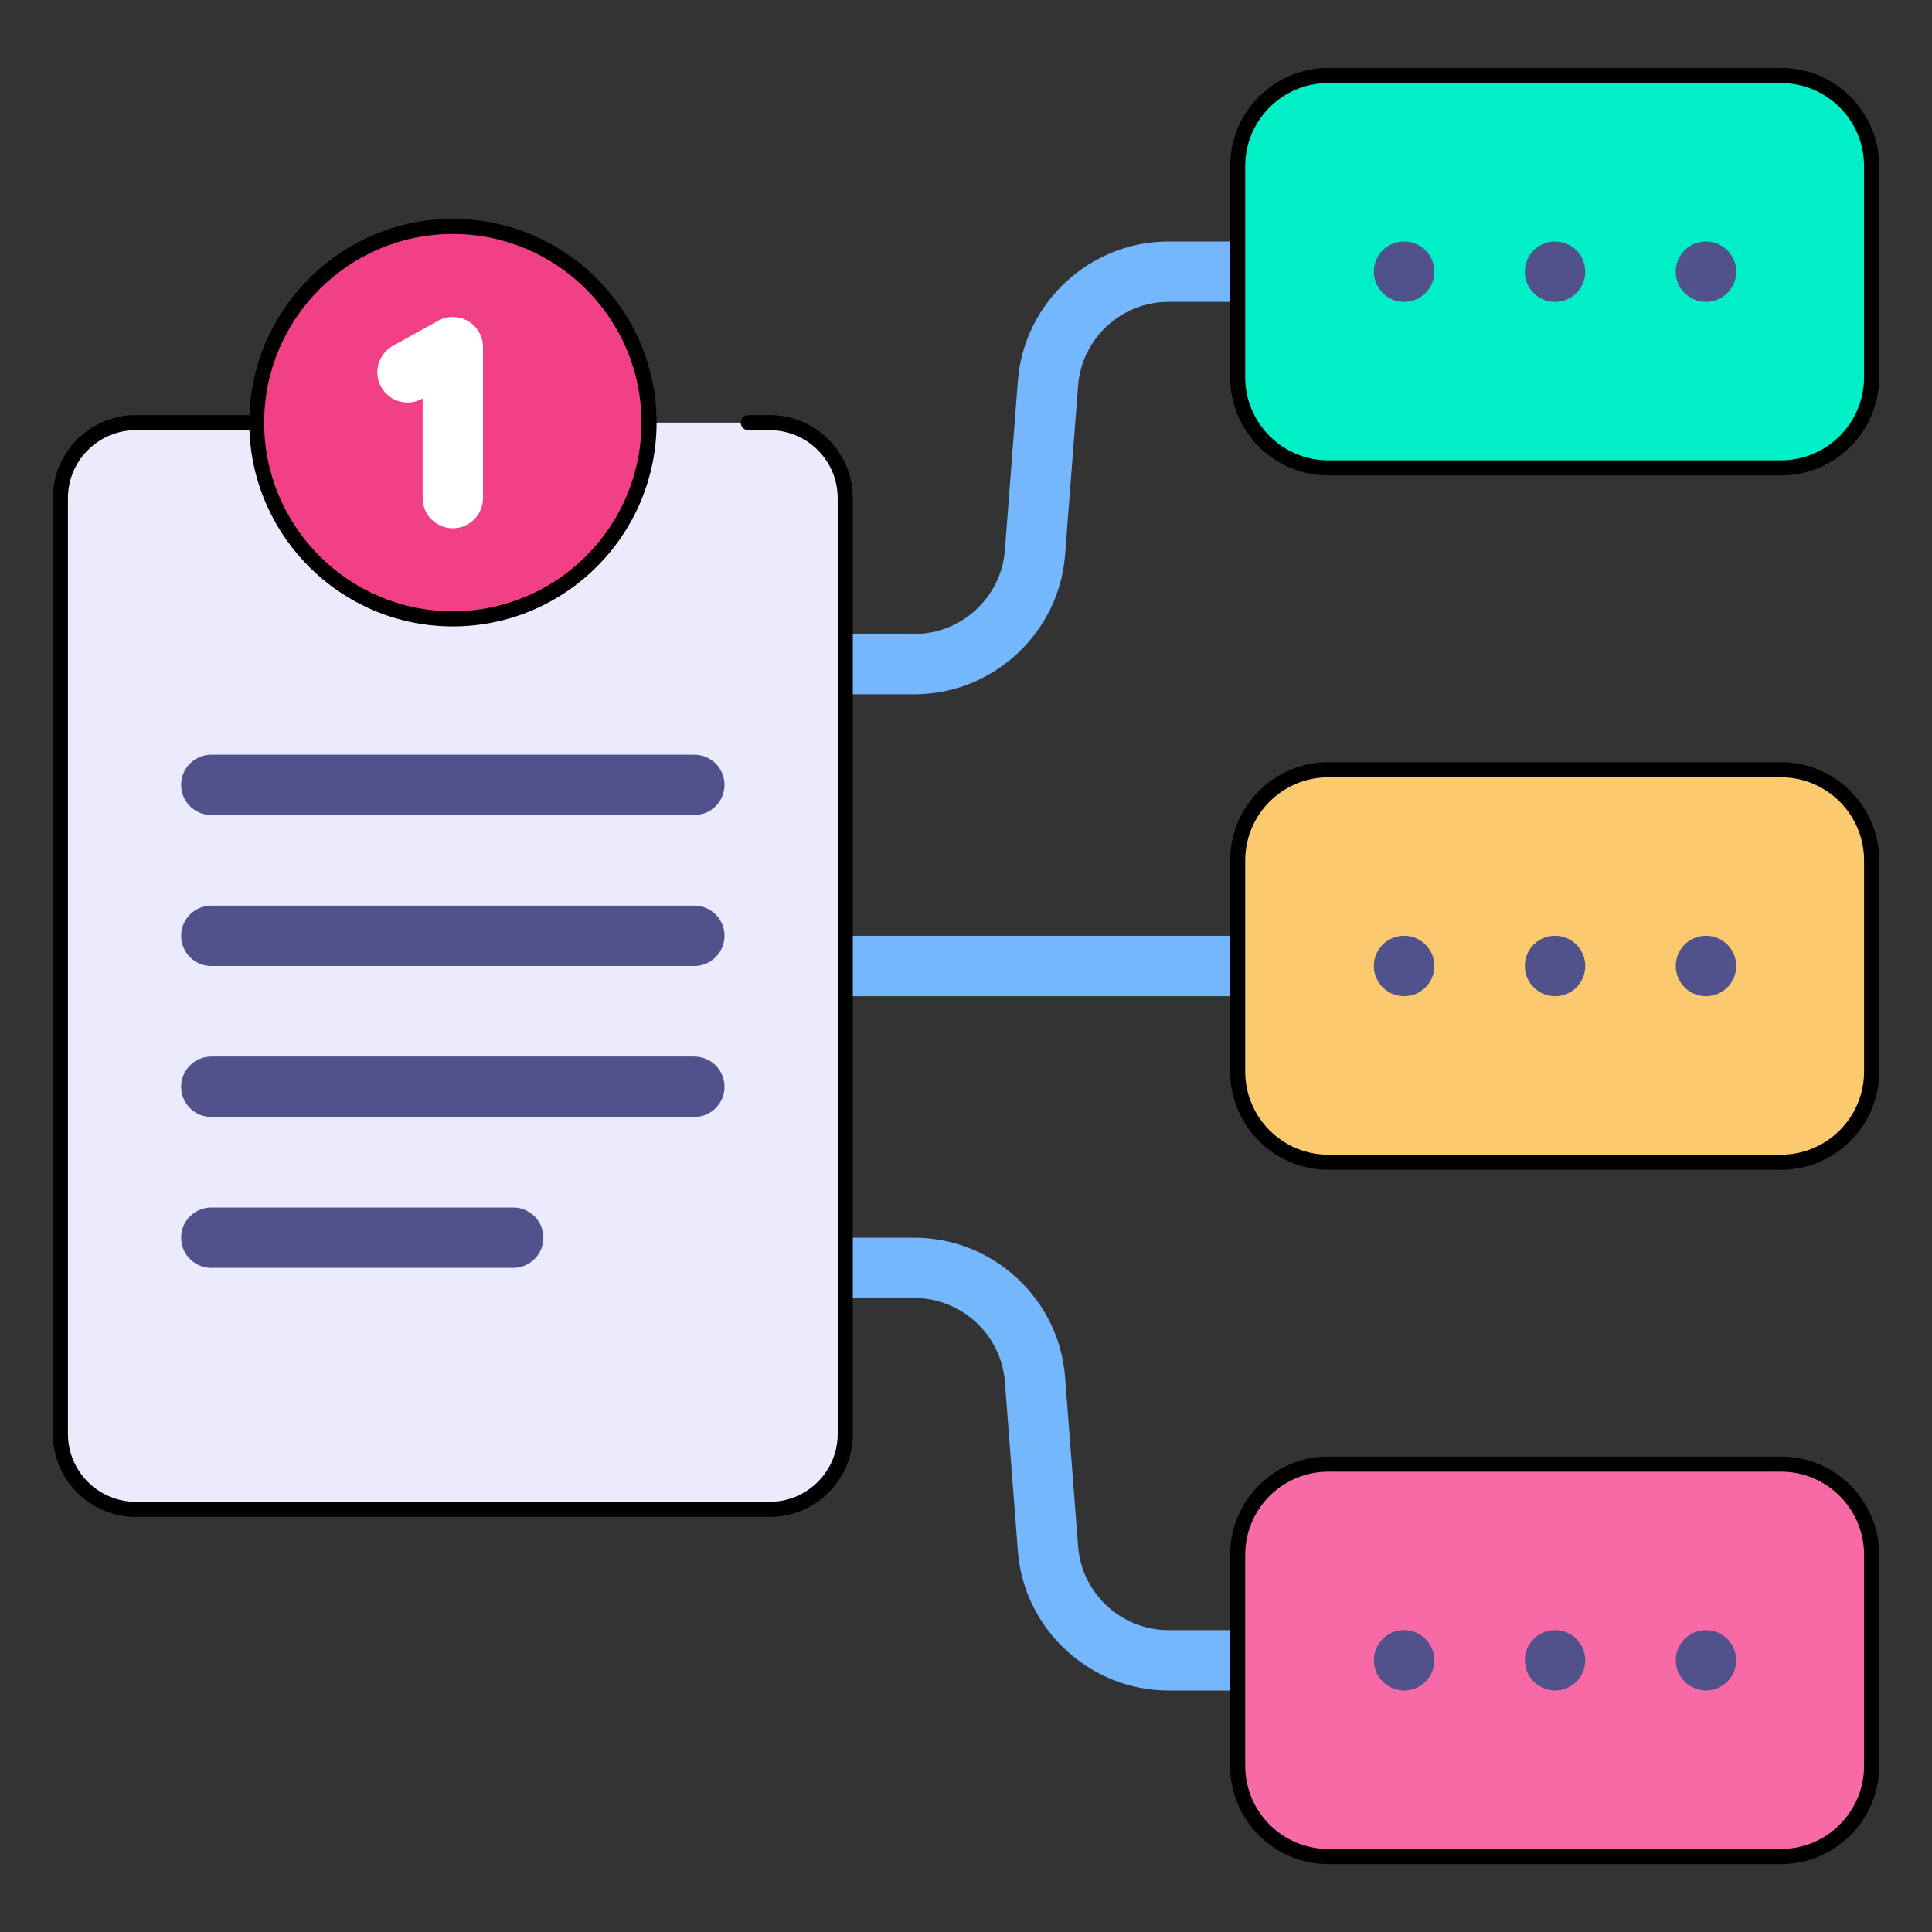 <svg width="44" height="44" viewBox="0 0 44 44" fill="none" xmlns="http://www.w3.org/2000/svg">
<rect x="0" y="0" width="44" height="44" fill="#333333" stroke="none"/>
<path d="M28.188 22.688H19.25C18.87 22.688 18.562 22.38 18.562 22C18.562 21.62 18.87 21.312 19.25 21.312H28.188C28.567 21.312 28.875 21.62 28.875 22C28.875 22.38 28.567 22.688 28.188 22.688Z" fill="#74B7FD"/>
<path d="M20.828 15.812H19.25C18.87 15.812 18.562 15.505 18.562 15.125C18.562 14.745 18.87 14.438 19.25 14.438H20.828C21.9 14.438 22.803 13.601 22.885 12.533L23.181 8.674C23.319 6.894 24.824 5.5 26.609 5.5H28.188C28.567 5.5 28.875 5.808 28.875 6.188C28.875 6.567 28.567 6.875 28.188 6.875H26.609C25.538 6.875 24.635 7.711 24.553 8.779L24.256 12.639C24.119 14.418 22.613 15.812 20.828 15.812Z" fill="#74B7FD"/>
<path d="M28.188 38.5H26.609C24.824 38.5 23.319 37.106 23.181 35.326L22.885 31.467C22.803 30.399 21.9 29.562 20.828 29.562H19.25C18.87 29.562 18.562 29.255 18.562 28.875C18.562 28.495 18.87 28.188 19.25 28.188H20.828C22.613 28.188 24.119 29.582 24.256 31.361L24.553 35.221C24.635 36.289 25.538 37.125 26.609 37.125H28.188C28.567 37.125 28.875 37.433 28.875 37.813C28.875 38.192 28.567 38.5 28.188 38.5Z" fill="#74B7FD"/>
<path d="M40.562 10.656H30.25C29.111 10.656 28.188 9.733 28.188 8.594V3.781C28.188 2.642 29.111 1.719 30.25 1.719H40.562C41.702 1.719 42.625 2.642 42.625 3.781V8.594C42.625 9.733 41.702 10.656 40.562 10.656Z" fill="#00EFC7"/>
<path d="M31.978 6.875C31.599 6.875 31.289 6.567 31.289 6.188C31.289 5.808 31.595 5.5 31.975 5.5H31.978C32.358 5.5 32.666 5.808 32.666 6.188C32.666 6.567 32.358 6.875 31.978 6.875Z" fill="#51528C"/>
<path d="M35.416 6.875C35.036 6.875 34.727 6.567 34.727 6.188C34.727 5.808 35.032 5.5 35.412 5.5H35.416C35.795 5.5 36.103 5.808 36.103 6.188C36.103 6.567 35.796 6.875 35.416 6.875Z" fill="#51528C"/>
<path d="M38.853 6.875C38.474 6.875 38.164 6.567 38.164 6.188C38.164 5.808 38.47 5.5 38.85 5.5H38.853C39.233 5.5 39.541 5.808 39.541 6.188C39.541 6.567 39.233 6.875 38.853 6.875Z" fill="#51528C"/>
<path d="M40.562 26.469H30.25C29.111 26.469 28.188 25.545 28.188 24.406V19.594C28.188 18.455 29.111 17.531 30.25 17.531H40.562C41.702 17.531 42.625 18.455 42.625 19.594V24.406C42.625 25.545 41.702 26.469 40.562 26.469Z" fill="#FBC96E"/>
<path d="M31.978 22.688C31.599 22.688 31.289 22.38 31.289 22C31.289 21.62 31.595 21.312 31.975 21.312H31.978C32.358 21.312 32.666 21.62 32.666 22C32.666 22.38 32.358 22.688 31.978 22.688Z" fill="#51528C"/>
<path d="M35.416 22.688C35.036 22.688 34.727 22.38 34.727 22C34.727 21.62 35.032 21.312 35.412 21.312H35.416C35.795 21.312 36.103 21.62 36.103 22C36.103 22.38 35.796 22.688 35.416 22.688Z" fill="#51528C"/>
<path d="M38.853 22.688C38.474 22.688 38.164 22.38 38.164 22C38.164 21.62 38.47 21.312 38.85 21.312H38.853C39.233 21.312 39.541 21.62 39.541 22C39.541 22.38 39.233 22.688 38.853 22.688Z" fill="#51528C"/>
<path d="M40.562 42.281H30.25C29.111 42.281 28.188 41.358 28.188 40.219V35.406C28.188 34.267 29.111 33.344 30.25 33.344H40.562C41.702 33.344 42.625 34.267 42.625 35.406V40.219C42.625 41.358 41.702 42.281 40.562 42.281Z" fill="#F86AA5"/>
<path d="M31.978 38.5C31.599 38.5 31.289 38.192 31.289 37.812C31.289 37.433 31.595 37.125 31.975 37.125H31.978C32.358 37.125 32.666 37.433 32.666 37.812C32.666 38.192 32.358 38.5 31.978 38.5Z" fill="#51528C"/>
<path d="M35.416 38.5C35.036 38.5 34.727 38.192 34.727 37.812C34.727 37.433 35.032 37.125 35.412 37.125H35.416C35.795 37.125 36.103 37.433 36.103 37.812C36.103 38.192 35.796 38.5 35.416 38.5Z" fill="#51528C"/>
<path d="M38.853 38.5C38.474 38.5 38.164 38.192 38.164 37.812C38.164 37.433 38.47 37.125 38.85 37.125H38.853C39.233 37.125 39.541 37.433 39.541 37.812C39.541 38.192 39.233 38.5 38.853 38.5Z" fill="#51528C"/>
<path d="M17.531 34.375H3.094C2.145 34.375 1.375 33.605 1.375 32.656V11.344C1.375 10.395 2.145 9.625 3.094 9.625H17.531C18.48 9.625 19.25 10.395 19.25 11.344V32.656C19.25 33.605 18.48 34.375 17.531 34.375Z" fill="#ECEAFD"/>
<path d="M15.812 18.562H4.812C4.433 18.562 4.125 18.255 4.125 17.875C4.125 17.495 4.433 17.188 4.812 17.188H15.812C16.192 17.188 16.5 17.495 16.5 17.875C16.5 18.255 16.192 18.562 15.812 18.562Z" fill="#51528C"/>
<path d="M15.812 22H4.812C4.433 22 4.125 21.692 4.125 21.312C4.125 20.933 4.433 20.625 4.812 20.625H15.812C16.192 20.625 16.5 20.933 16.5 21.312C16.5 21.692 16.192 22 15.812 22Z" fill="#51528C"/>
<path d="M15.812 25.438H4.812C4.433 25.438 4.125 25.13 4.125 24.75C4.125 24.37 4.433 24.062 4.812 24.062H15.812C16.192 24.062 16.5 24.37 16.5 24.75C16.5 25.13 16.192 25.438 15.812 25.438Z" fill="#51528C"/>
<path d="M11.688 28.875H4.812C4.433 28.875 4.125 28.567 4.125 28.188C4.125 27.808 4.433 27.5 4.812 27.5H11.688C12.067 27.5 12.375 27.808 12.375 28.188C12.375 28.567 12.067 28.875 11.688 28.875Z" fill="#51528C"/>
<path d="M10.312 14.094C12.78 14.094 14.781 12.093 14.781 9.625C14.781 7.157 12.78 5.156 10.312 5.156C7.844 5.156 5.844 7.157 5.844 9.625C5.844 12.093 7.844 14.094 10.312 14.094Z" fill="#F24087"/>
<path d="M10.313 12.031C9.933 12.031 9.625 11.723 9.625 11.344V9.075L9.615 9.08C9.283 9.265 8.865 9.145 8.68 8.813C8.496 8.481 8.616 8.063 8.947 7.878L9.979 7.305C10.191 7.187 10.451 7.19 10.661 7.314C10.871 7.437 11 7.663 11 7.906V11.344C11 11.723 10.692 12.031 10.313 12.031Z" fill="white"/>
<path d="M40.562 1.547H30.25C29.018 1.547 28.016 2.549 28.016 3.781V8.594C28.016 9.826 29.018 10.828 30.25 10.828H40.562C41.794 10.828 42.797 9.826 42.797 8.594V3.781C42.797 2.549 41.794 1.547 40.562 1.547ZM42.453 8.594C42.453 9.636 41.605 10.484 40.562 10.484H30.25C29.207 10.484 28.359 9.636 28.359 8.594V3.781C28.359 2.739 29.207 1.891 30.25 1.891H40.562C41.605 1.891 42.453 2.739 42.453 3.781V8.594Z" fill="black"/>
<path d="M40.562 17.359H30.25C29.018 17.359 28.016 18.362 28.016 19.594V24.406C28.016 25.638 29.018 26.641 30.25 26.641H40.562C41.794 26.641 42.797 25.638 42.797 24.406V19.594C42.797 18.362 41.794 17.359 40.562 17.359ZM42.453 24.406C42.453 25.449 41.605 26.297 40.562 26.297H30.25C29.207 26.297 28.359 25.449 28.359 24.406V19.594C28.359 18.551 29.207 17.703 30.25 17.703H40.562C41.605 17.703 42.453 18.551 42.453 19.594V24.406Z" fill="black"/>
<path d="M40.562 33.172H30.25C29.018 33.172 28.016 34.174 28.016 35.406V40.219C28.016 41.451 29.018 42.453 30.25 42.453H40.562C41.794 42.453 42.797 41.451 42.797 40.219V35.406C42.797 34.174 41.794 33.172 40.562 33.172ZM42.453 40.219C42.453 41.261 41.605 42.109 40.562 42.109H30.25C29.207 42.109 28.359 41.261 28.359 40.219V35.406C28.359 34.364 29.207 33.516 30.25 33.516H40.562C41.605 33.516 42.453 34.364 42.453 35.406V40.219Z" fill="black"/>
<path d="M17.531 9.453H17.041C16.947 9.453 16.869 9.53 16.869 9.625C16.869 9.72 16.947 9.797 17.041 9.797H17.531C18.384 9.797 19.078 10.491 19.078 11.344V32.656C19.078 33.509 18.384 34.203 17.531 34.203H3.094C2.241 34.203 1.547 33.509 1.547 32.656V11.344C1.547 10.491 2.241 9.797 3.094 9.797H5.68C5.772 12.276 7.812 14.266 10.312 14.266C12.871 14.266 14.953 12.184 14.953 9.625C14.953 7.066 12.871 4.984 10.312 4.984C7.812 4.984 5.772 6.974 5.68 9.453H3.094C2.051 9.453 1.203 10.301 1.203 11.344V32.656C1.203 33.699 2.051 34.547 3.094 34.547H17.531C18.574 34.547 19.422 33.699 19.422 32.656V11.344C19.422 10.301 18.574 9.453 17.531 9.453ZM10.312 5.328C12.682 5.328 14.609 7.256 14.609 9.625C14.609 11.995 12.682 13.922 10.312 13.922C7.943 13.922 6.016 11.995 6.016 9.625C6.016 7.256 7.943 5.328 10.312 5.328Z" fill="black"/>
</svg>
